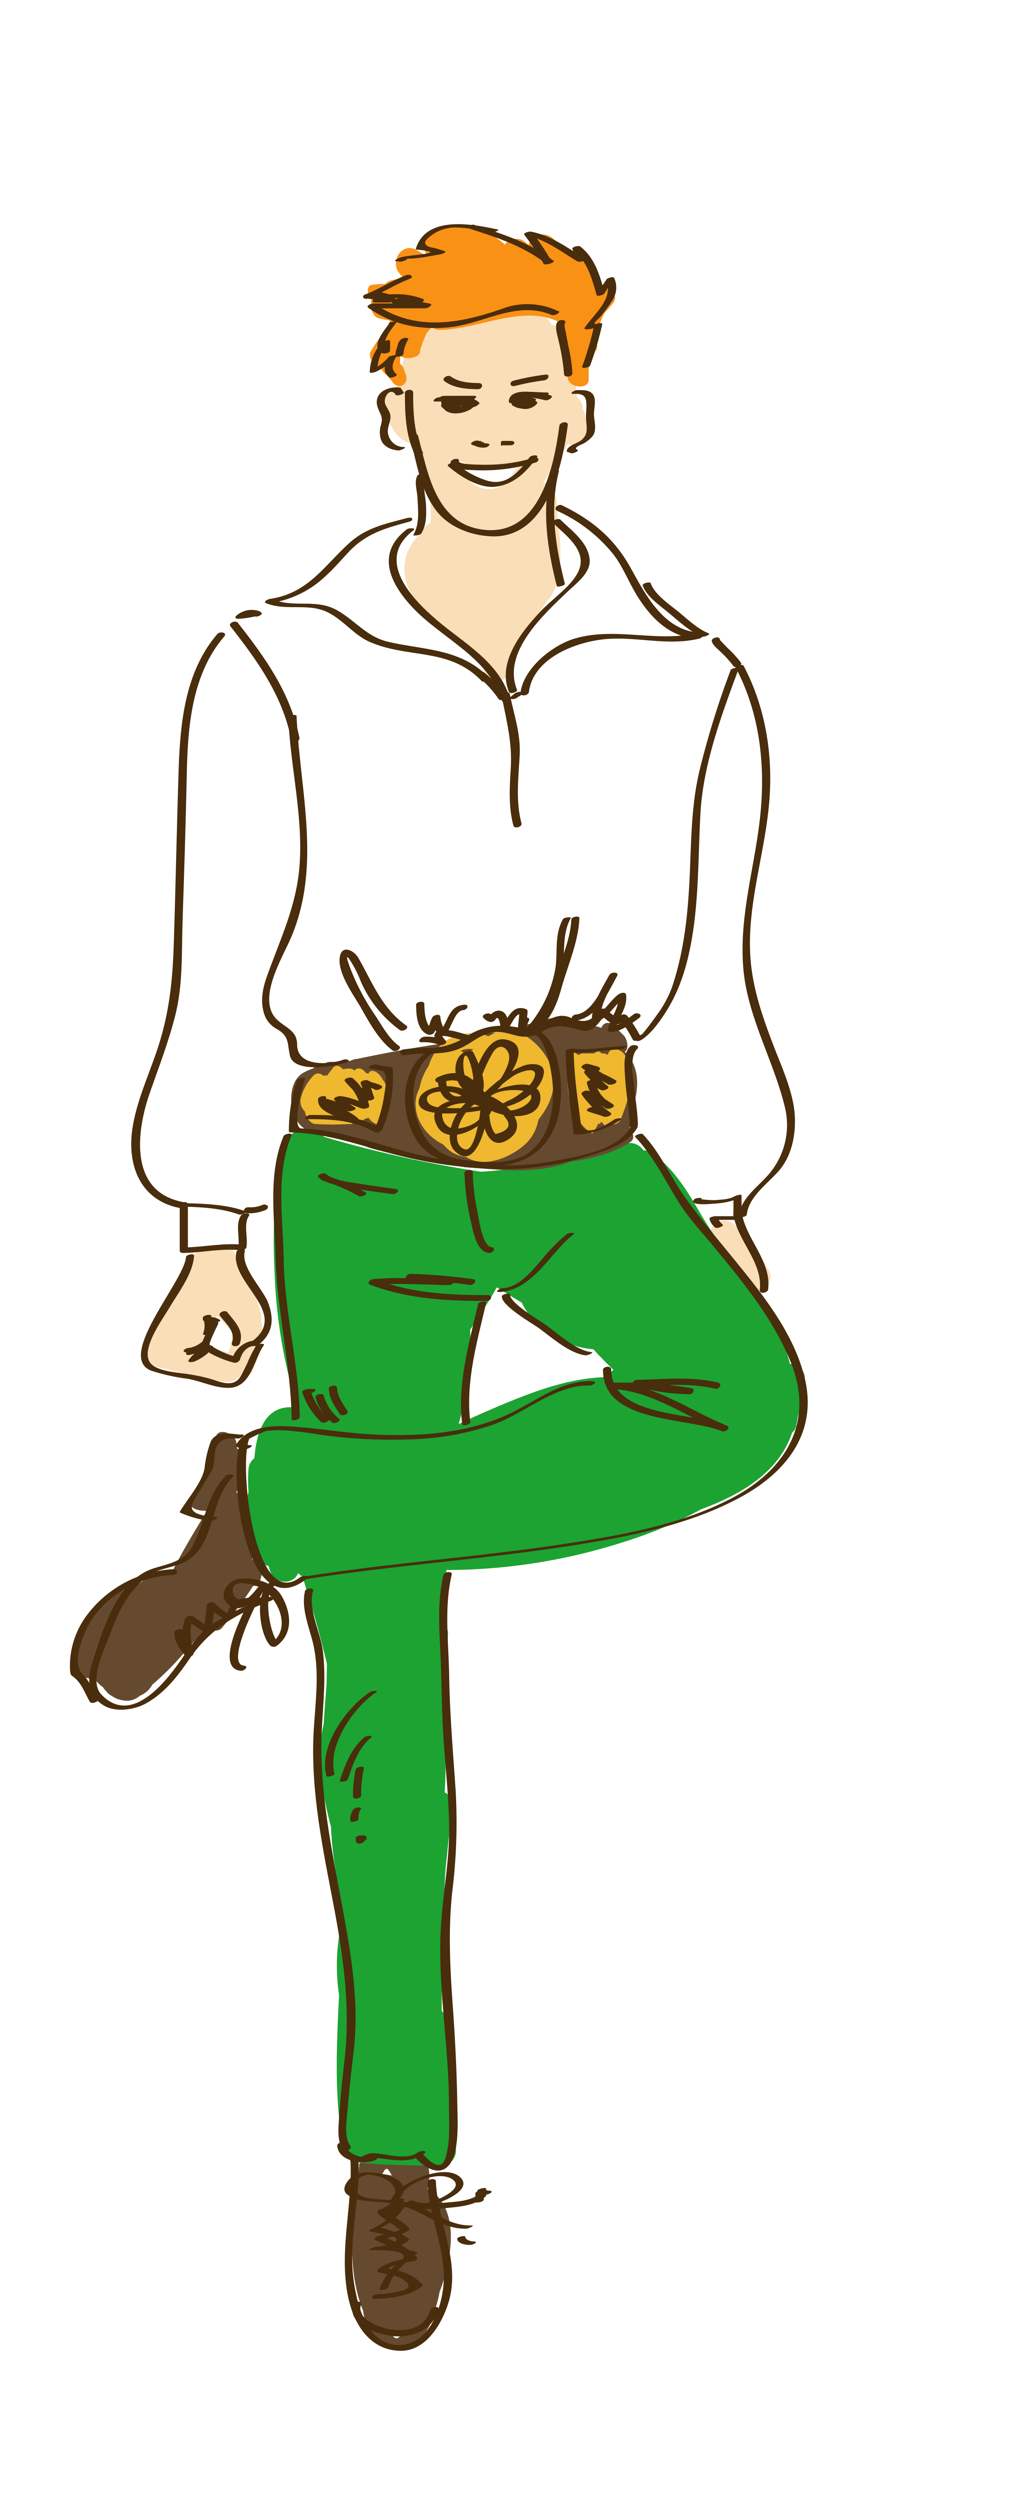 <svg id="layer1" xmlns="http://www.w3.org/2000/svg" viewBox="0 0 245.81 595.91"><defs><style>.cls-1{fill:#f9deb7;}.cls-2{fill:#664a2f;}.cls-3{fill:#1ca332;}.cls-4{fill:#f99115;}.cls-5{fill:#efb82e;}.cls-6{fill:#492d0c;}</style></defs><path class="cls-1" d="M62.17,313.41c-.81-5.07-4.12-9.84-6.13-14.48-.91-2.14-3.62-1.92-5.24-.69a3.46,3.46,0,0,0-1.45-.13h-.53a3.28,3.28,0,0,0-3,1.54c-3.55,7.42-8.3,14.12-11.39,21.75-.72,1.8.79,3.75,2.45,4.25,3.27,1,6.63,1.57,10,2.23a26.46,26.46,0,0,0,7.24,1.54,2.93,2.93,0,0,0,2.62-1.13,2.73,2.73,0,0,0,3.56-1.67A22.54,22.54,0,0,0,62.17,313.41Zm-12.35,7.92c-.46-.19-.91-.38-1.34-.59,1.19-2.31,2.21-4.7,3.3-7.06a19.23,19.23,0,0,1,2.44,2.62,3.3,3.3,0,0,0,1,.83l.14.27a13.38,13.38,0,0,1-.89,5C52.93,322,51.38,321.64,49.82,321.33Z"/><path class="cls-1" d="M183.16,302.6c-2.18-3.35-3.82-7.23-7.15-9.57-1.17-2.56-5.66-3-6.6.43a5,5,0,0,0,.29,3.48,2.71,2.71,0,0,0,.39.73l.25.33c.13.18.23.32.32.43a3.55,3.55,0,0,0,3.11,2.07c1.32,1.72,2.24,3.93,3.34,5.64C179.56,309.91,185.62,306.4,183.16,302.6Z"/><path class="cls-1" d="M140,102.85a3.19,3.19,0,0,0-.13-.74h0s0-.22,0-.23c-.13-.9-.28-1.9-.39-2.8a4,4,0,0,0-.52-1.56v-.08a3.55,3.55,0,0,0-1.31-2.67c-.1-1-.22-2-.39-3a2.86,2.86,0,0,0-1.26-2,32.61,32.61,0,0,0-1.89-10.11,3.84,3.84,0,0,0-2.64-2.33,10.27,10.27,0,0,0-3.35-3.59c-6.55-4.38-16.59,1.09-23.73,3.26a3.67,3.67,0,0,0-2-.91h-.53a3.66,3.66,0,0,0-3,2,93,93,0,0,0-4.33,14.24,3.77,3.77,0,0,0-2.85,4.39c.85,4.56,3.22,9.24,7.65,9a20.88,20.88,0,0,0,2.4,7.13,3.29,3.29,0,0,0,.28,1c.23.49.47,1,.71,1.45a3.81,3.81,0,0,0-.14,1c0,2.68.15,5.37.12,8.05a3.23,3.23,0,0,0-.27.44,3.5,3.5,0,0,0-1.47,1.3l-.81,1.3a2.88,2.88,0,0,0-.74.62c-5.54,6.46-2.74,14,3,18.58a9.31,9.31,0,0,0,4.52,3.74c2.48,3.27,7.29,5.48,8.41,9.45s6.54,2.88,6.87-.93c.45-5.15,3.73-9,6.56-13.05.48-.69.91-1.4,1.31-2.11a10.64,10.64,0,0,0,1.81-2.5c3.23-6.42,1-14.91.83-21.74a3.27,3.27,0,0,0-.64-1.88l0-.1a3,3,0,0,0-2.56-2.43c2.11-3,3.88-6.12,5.87-9.19C137.51,106.66,140.36,105.68,140,102.85Zm-17.19,9.36c-1.36,1.76-3.32,4.13-5.7,4.41a6.86,6.86,0,0,1-5-1.88,32.18,32.18,0,0,0-2.94-4.69,1.72,1.72,0,0,0,.07-.21l.08,0A25.19,25.19,0,0,0,123.74,111C123.45,111.4,123.16,111.81,122.85,112.21Z"/><path class="cls-2" d="M106.64,540.17c1.31-5.63,1.66-13.09-3-17.29a6.32,6.32,0,0,0-1.75-1.07,10.44,10.44,0,0,0-.54-7.58c-.43-1-2.91-.68-3.68-.52-1.31.25-2.62.45-3.93.65a7.56,7.56,0,0,0-1.79,0c-1.05,0-1.93-.22-2.7.78H88.12c-.63,0-2.42,0-2.48.91,0,.55-.08,1-.12,1.51a23.8,23.8,0,0,0-1.22,9.15c0,.61-.09,1.18-.13,1.72-.55,7.28-.4,15.51,2.39,22.39.8,5.7,4.06,10.75,11,8.24,3.42-1.24,5.29-4.62,6.18-8.61a24.4,24.4,0,0,0,1.07-4.14A37.12,37.12,0,0,0,106.64,540.17ZM91.88,517.11H92c.11,0,.21-.15.31-.15a4.9,4.9,0,0,1,1.08,1.67,9.84,9.84,0,0,0-2.26-.34c.18-.37.37-.61.58-1C91.76,517.19,91.82,517.11,91.88,517.11Zm1.79,39.74a6.56,6.56,0,0,0,1.83-.11,7.15,7.15,0,0,1-.57.53C94.52,557.58,94.09,557.34,93.67,556.85Z"/><path class="cls-2" d="M60.2,371.86c-.05-.13-.09-.25-.13-.38.63-4.63.4-9.54-1.94-13.43a2.24,2.24,0,0,0-.92-1.32c-.27-.34-.55-.67-.86-1a16.52,16.52,0,0,0,1.21-9,2.21,2.21,0,0,0-1-1.42c-.08-.59-.16-1.17-.28-1.75-.33-1.69-4-3.36-4.79-1.18a36,36,0,0,0-1.66,7.82,24.69,24.69,0,0,1-4.46,7c-1.43,1.57,1.54,3.07,3.25,2.89a4.14,4.14,0,0,0,.6.09.86.86,0,0,0,0,.16l0,0c-2.78,4.62-5.61,9.22-8,14h-.08a14.8,14.8,0,0,0-8.72,3.82,10.55,10.55,0,0,0-8.29,4.64,9.71,9.71,0,0,0-3.56,3.42c-2.74,2.87-4.17,6.86-2.28,10a17.11,17.11,0,0,0,.21,1.77c.27,1.52,1.93,2.17,3.34,2.08a3.26,3.26,0,0,0,1,.45,7.05,7.05,0,0,0,1.7,1.66,7.89,7.89,0,0,0,.85,1.06,3.55,3.55,0,0,0,1.22,1,6.47,6.47,0,0,0,3.53,1.17,4.57,4.57,0,0,0,3.18-1.17,5.92,5.92,0,0,0,3-2.66,68.63,68.63,0,0,0,8.07-8.19c.46-.48.9-1,1.34-1.5,1.19-1.3,2.41-2.57,3.69-3.76,1.1.66,2.7.84,3.42,0A100.57,100.57,0,0,0,60.39,378,1.33,1.33,0,0,0,62,377c.17-.86.45-1.67.63-2.54C62.82,373.32,61.5,372.2,60.2,371.86Z"/><path class="cls-3" d="M188.42,325.11h-.08c-1.92-8-7.52-15.59-12.14-22.2-3.26-4.66-6.66-9.23-9.51-14.16-3-5.13-6.39-10.65-11.41-13.95a3.21,3.21,0,0,0-1.88-.57,3.85,3.85,0,0,0-4-1.69c-11.41,2.86-23,6.13-34.73,6.77A284.69,284.69,0,0,1,77.23,271a3.55,3.55,0,0,0-3-1.91H72.27a3.65,3.65,0,0,0-3.37,2.63c-3.81,10-3.94,21.4-3.42,32a122.44,122.44,0,0,0,5.46,31.88c-7-1.16-9.72,4.53-10.29,12a3.65,3.65,0,0,0-1.4,2.55,35.82,35.82,0,0,0,0,5.46,20.76,20.76,0,0,0,2.35,16A3.45,3.45,0,0,0,64,373.26c.15.48.3.93.44,1.32,1.11,3.15,5.44,3.22,6.59.52l.19,0a7,7,0,0,0,1,.82c.85,3.42,2.07,6.86,2.94,10,1,3.55,1.92,7.09,2.78,10.65,0,1.59-.06,3.18-.07,4.76-.23,3.22-.51,6.43-.7,9.64-1.93,8.19-.33,16.5,1.76,24.62.23,6.26,1.42,12.48,2.48,18.67.14.93.3,1.85.45,2.78a3.24,3.24,0,0,0-.44,1.65c0,.32,0,.64,0,1a3.48,3.48,0,0,0-.49,1.27,47,47,0,0,0-.09,14.64c-.58,11.64-1.14,23.29.72,34.82a2.83,2.83,0,0,0,1.29,2,4,4,0,0,0,3.36,3.16c6.34.57,12.68.63,19,.63a3.53,3.53,0,0,0,3.5-3.5c-.08-9.32-1.19-18.6-1.27-27.92a3.23,3.23,0,0,0-1.26-2.64c0-.18,0-.36,0-.53a3.3,3.3,0,0,0-.86-2.28V459c1-.54.8-1.26.75-2.18a91.68,91.68,0,0,1,.18-11.49c.39-3.7.73-7.41,1.22-11.1.15-1,.32-2.09.47-3.13a3.68,3.68,0,0,0-1.92-3.86,128.49,128.49,0,0,0-.09-16.88c.19-6.94.46-13.88.88-20.81A3,3,0,0,0,105.7,387q.57-6.36.73-12.75a138.33,138.33,0,0,0,42.62-6.79,100.08,100.08,0,0,0,18.14-7.7c9.68-3.54,18.55-8.91,21.67-18.25a3,3,0,0,0,1-1.8c.14-.74.28-1.49.41-2.23a27.4,27.4,0,0,0,1.62-8.84A3.51,3.51,0,0,0,188.42,325.11Zm-44.22,3.17c-9.44.3-18.49,4-27.06,7.66-2.62,1.11-5.22,2.3-7.79,3.52A70.27,70.27,0,0,0,112.09,317c2.14-3.25,4.41-6.62,6.35-10.12,1.94,1.16,3.84,2.41,5.8,3.53l.15.09c2.84,6.08,10.13,10.59,17.1,11.14,1.51,1.69,3.11,3.31,4.75,4.88A12.72,12.72,0,0,1,144.2,328.28Z"/><path class="cls-4" d="M144.13,68.83a4.06,4.06,0,0,0-1.53.31c-.16-.91-.34-1.82-.52-2.73a2.58,2.58,0,0,0-1.15-1.57c-.23-.8-.45-1.59-.68-2.38-.38-1.3-2.12-1.86-3.4-1.58a3.33,3.33,0,0,0-1.92-1.36c-1-.94-2.08-1.86-3.17-2.74A3.57,3.57,0,0,0,126,58.43l-.52-.5a3.37,3.37,0,0,0-5.11.37,33.71,33.71,0,0,0-3.75-2.79c-4.45-2.76-9.37-2.39-13.77.15a3.52,3.52,0,0,0-1.26,4.79l.56.84-2.67-1.6c-3.62-2.18-6.63,2.56-4.24,5.49.31.38.63.73,1,1.1a20.93,20.93,0,0,0-2.85.53,3.27,3.27,0,0,0-1.59.9,21,21,0,0,0-2.93.16c-1.76.22-1.3,2.3-.29,3.6a1.49,1.49,0,0,0-.1.78v.57c0,1.15.51,2.66,1.74,3a19.44,19.44,0,0,0,2.71.55c0,.18,0,.36,0,.55-.24.55-.48,1.11-.66,1.67a23.74,23.74,0,0,0-3.56,4.67l-.07.07h0c-.09.15-.18.29-.26.44-.76,1.39.8,3.53,2.31,3.66a4,4,0,0,0,1.81,2.16,2.89,2.89,0,0,0,.75,1l.08.14c1.57,2.7,4.73.71,3.17-2,0-.17-.09-.34-.13-.52A2.37,2.37,0,0,0,95.68,87c0-.06-.16-.11-.17-.16s-.13-.19-.13-.29v-.58a2.15,2.15,0,0,0,0-.62,4.87,4.87,0,0,1,0-.54h0c1,1,4.55.63,4.74-.91,0-.27.11-.56.16-.84a34,34,0,0,1,1.33-3.42A6.63,6.63,0,0,1,103,78a3.11,3.11,0,0,0,1.34.63c9.06.15,19.74-6,28.44-2.11a4.21,4.21,0,0,1,1.15,2,3.79,3.79,0,0,0,.44,1,38.74,38.74,0,0,0,.45,8.7c0,.38.54.75.54,1.07v.66c0,2.39,5,3.18,5,.5V85.38s0,0,0,0c0-.4-.14-.8-.15-1.2,1.18.13,2.17-.34,2.17-1.66V80.72a14.1,14.1,0,0,1,1.87-6.27,19.58,19.58,0,0,0,2.12-2.5C147.32,70.5,145.62,68.83,144.13,68.83Z"/><path class="cls-2" d="M150.32,268c0-.78,0-1.55,0-2.32,2.12-5.49,2.54-11.25-1.39-15,1.14-.45.63-3-.22-3.86l-2.3-2.3c-1.08-1.08-2.59-.86-3,.48a29.22,29.22,0,0,0-7.2-1.19,1.45,1.45,0,0,0-1.23.4l-.7-.08a2.73,2.73,0,0,0-2.59-1.42,8.09,8.09,0,0,0-2.24.56l-4.66,1.17c-1.34.33-1.25,1.67-.64,2.79H123a2.55,2.55,0,0,0-1.77-1.11c-1.67,0-3.25,0-4.78.06a1.84,1.84,0,0,0-.4-.06,15.28,15.28,0,0,0-9.08,2.42c-3.34.46-6.67,1-10,1.58-4,.69-7.93,1.49-11.88,2.31l-.6.06a1.31,1.31,0,0,0-.52.23,8.87,8.87,0,0,1-1.73.41H78.72c-.87,0-1.3.34-1.45.9l-.82.16a1.33,1.33,0,0,0-1.54.25l-.22.24a12.55,12.55,0,0,0-2.53,1.14c-4.27,2.62-3.36,12.11,1.46,13.72,4,1.32,8.24,2,12.29,3.22l1.25.35a2,2,0,0,0,.76.45A59.25,59.25,0,0,0,100,275.88a81.75,81.75,0,0,0,9.83,1.95,2.11,2.11,0,0,0,1,.41c8.69.61,17.08,1.78,25.33-1.37,5-.69,9.81-1.86,14.12-4.64,1.19-.77.68-2.24-.25-3.24A2,2,0,0,0,150.32,268Zm-29.86-1a11.58,11.58,0,0,1,.51-3,21.15,21.15,0,0,0-.07,3.37c-.1.38-.22.75-.35,1.13A10.94,10.94,0,0,1,120.46,267Z"/><path class="cls-5" d="M92.13,259.58a3.62,3.62,0,0,0-.9-2.24c-.75-1.58-2.72-2.93-3.37-1.41l-.56-.11c-.74-1-1.86-1.62-2.79-.63a1.77,1.77,0,0,0-1.11-.46,5.21,5.21,0,0,0-1.6.18c-.75-.84-1.73-1.29-2.47-.28-.5.67-1,1.25-1.36,1.82a1.12,1.12,0,0,0-.93,0,1.53,1.53,0,0,0-2.31-.06,12.13,12.13,0,0,0-3.07,5.6,3.38,3.38,0,0,0,1.06,3c.17,1.3,1.34,2.93,2.42,2.94a62.11,62.11,0,0,0,8.07,0,1,1,0,0,0,.82-.12,9.06,9.06,0,0,0,3.1-1.12l.71-.25c1,1.34,2.75,2.41,3.07.57a17.57,17.57,0,0,0,.23-3.22A8,8,0,0,0,92.13,259.58Z"/><path class="cls-5" d="M128.74,266.39c3-3.79,4.37-8.69,2.28-13.1-2-4.1-6.92-8.78-11.81-7.49a9.21,9.21,0,0,0-2.69,1.21,13.32,13.32,0,0,0-3.39-.68c-6-.29-9.46,3.15-10.95,7.8a13.92,13.92,0,0,0-2.16,5.25,8.64,8.64,0,0,0-.92,3c-.4,4.47,2.62,8.53,6.55,10.42.22.25.45.5.69.73a7.77,7.77,0,0,0,4.73,2.25c4.42,2.85,10.86.07,14.3-3.16a10.38,10.38,0,0,0,3-5.75C128.53,266.74,128.64,266.56,128.74,266.39Zm-15.85-16.22a14.93,14.93,0,0,0-1.81,1.25,5.72,5.72,0,0,0-1.23-.94A4.53,4.53,0,0,1,112.89,250.17Zm-4.42-.7c-.35.25-.69.51-1,.79a6.84,6.84,0,0,0-.72.25A3,3,0,0,1,108.47,249.47Z"/><path class="cls-5" d="M149.08,251.69c-.77-1.55-3.45-2.54-4.14-.35a.69.69,0,0,1-.05.13,2.46,2.46,0,0,0-1.17-.36h-.21c-.24,0-.49-.48-.74-.48-.59,0-1,.48-1.21.48h-2.44a1.75,1.75,0,0,0-1.14.4,8,8,0,0,0-1.54-.81.25.25,0,0,0-.34.18c-1.07,4.49-1.26,10,.74,14.29a3,3,0,0,0,.69,1.29,11.68,11.68,0,0,0,3.29,3.55c.24.17.44.26.61,0a19,19,0,0,0,1.22-2.21h0c.2.15.38.16.48-.08l0-.09.38-.16c.47.74,1,1.29,1.31.82.13-.17.23-.36.35-.54a2.66,2.66,0,0,0,.66.18,1.88,1.88,0,0,0,2.22-1.24C150,261.74,151.59,256.68,149.08,251.69Z"/><path class="cls-6" d="M133,74.14a16.9,16.9,0,0,0-13.32-.52c-10.3,3.61-20.85,5.44-30.36-1.19L88.22,73.5h13.22c.49,0,2.09-.9,1-1.14-2.48-.51-5-.72-7.48-1.15l-1,1.14h5.75c.52,0,2.06-.75,1-1.14a17.62,17.62,0,0,0-11.07-.37c-.6.18-1.32,1.27-.23,1.27h3.45c.36,0,2-.75,1.13-1.24a7.11,7.11,0,0,0-6.65-.69c.18.32.36.6.53.92,3.38-1.3,6.4-3.32,9.77-4.62,1.26-.49.12-1.24-.78-.89-3.38,1.3-6.4,3.3-9.77,4.6-1.06.41-.36,1.27.53,1,1.62.18,3.23.11,4.85.29.37-.36.75-.33,1.13-1.33H90.1a5.37,5.37,0,0,1-.23,1.36c3.24-1,6.49-.37,9.62.73.32-.38.64-.7,1-1.08l-5.74,0c-.51,0-2.09,1-1,1.16,2.48.42,5,.64,7.47,1.15l1-1.13H89c-.41,0-1.93.52-1.13,1.08,5.61,3.91,11.68,5.16,18.44,4.67,8.78-.63,16.58-6.64,25.25-3,.61.27,2.37-.61,1.52-1Z"/><path class="cls-6" d="M96.68,61.61c2.34.22,5.79-.57,8.38-1,.16,0,1.61-.51,1-.71a19.72,19.72,0,0,0-3.61-1c-1.19-.46-1.4-1.1-.63-1.91a9.69,9.69,0,0,1,7.45-2.74,40.18,40.18,0,0,1,7.85,1.21l1.42-.76a20.8,20.8,0,0,1-5.58-1.13c-.43-.14-2.15.56-1.59.74,6.75,2.2,13.16,4.16,18.85,8.57.42.32,2.09-.44,1.82-.65-5.79-4.49-12.22-6.42-19.08-8.66l-1.59.74a22.6,22.6,0,0,0,5.91,1.16c.31,0,2-.62,1.43-.75-6.13-1.34-17.09-3.43-19.57,4.57-.06.2.19.2.32.22,7.87.77-1.28,1.26-3,1.65a4.53,4.53,0,0,0-2.16.83c-.26.21.06.29.24.3l1,.09c.4,0,2.22-.68,1.26-.77Z"/><path class="cls-6" d="M131.5,62.3a58.17,58.17,0,0,0-4.66-7l-1.51.8c4.67.91,8.36,3.83,12.35,6.22.33.19,2.11,0,1.87-.61-.38-1-.76-1.92-1.15-2.88l-1.87.61c3.45,2.74,4.54,6.77,5.69,10.83.16.55,1.65,0,1.85-.29.74-1.17,1.56-2.27,2.3-3.45l-1.85.29c1.82,4.46-2.84,7.93-5.09,11.27-.31.47.47.43.73.41a9.73,9.73,0,0,0,2.56-.63l-1.06-.24a76,76,0,0,1-2.87,9.78c-.18.51,1.73.26,1.92-.3a77,77,0,0,0,2.87-9.77c.09-.47-.85-.3-1.06-.24-1.91.61.2-1.1.54-1.51a37.48,37.48,0,0,0,2.87-3.89,5.51,5.51,0,0,0,.52-5.4c-.22-.52-1.63,0-1.85.29-.74,1.18-1.56,2.28-2.3,3.45l1.85-.29c-1.18-4.17-2.29-8.22-5.81-11-.33-.26-2.09.07-1.87.61l1.15,2.88,1.87-.61c-4.22-2.53-8-5.47-12.94-6.42-.31-.06-1.91.27-1.52.8a59.15,59.15,0,0,1,4.54,6.8c.31.57,2.16-.11,1.93-.51Z"/><path class="cls-6" d="M92.8,77.1c-1.17,1.71-4.62,5.52-1.67,7.08.4.21,1.87,0,1.87-.6v-2.3c0-.51-1.67.12-1.85.31a10.59,10.59,0,0,0-3,7.11c0,.38,1.19,0,1.31,0a16,16,0,0,0,5.13-3.76l-1.83.21c-1.07,1.71-1.67,3.33,0,4.78.42.36,2.16-.38,1.81-.68-1.62-1.36-.9-2.89,0-4.42.24-.4-1.58,0-1.84.21a13.08,13.08,0,0,1-4.06,3.14h1.31a9.82,9.82,0,0,1,2.79-6.69l-1.85.31v2.3l1.87-.6c-2.7-1.44.71-5.18,1.77-6.72.19-.26-1.57-.17-1.91.32Z"/><path class="cls-6" d="M96.25,93.53c-.17-.27-.62-.86-.69-1s-.23-.14-.34-.15c-3.16-.28-6.56,1.5-5,5.2.68,1.61,1.12,2,.56,3.89a5.69,5.69,0,0,0-.08,2.84c.42,2.08,2.44,2.93,4.33,3.07.43,0,2.22-.74,1.24-.82a3.77,3.77,0,0,1-3.64-2.77c-.51-1.41.29-2.69.45-4.06s-.73-2.21-1.2-3.33c-.68-1.62,1.18-4.23,2.45-2.32.33.5,2.11-.25,1.93-.51Z"/><path class="cls-6" d="M136.75,93.87c1.55,0,2.79.08,3,1.8.2,1.53-.16,3.11,0,4.66.15,1.94.49,3.27-1.22,4.65-.89.72-3.23,1.21-3.4,2.5a.22.22,0,0,0,.18.26,2.89,2.89,0,0,1,.74.28c.47.21,2.25-.53,1.57-.82-1.08-.48,1-1.21,1.52-1.48a8.15,8.15,0,0,0,2-1.59c1.23-1.29.6-3.47.48-5s.7-3.84-.26-5.13c-.84-1.13-2.54-1-3.79-1-.6,0-2.1.88-.81.9Z"/><path class="cls-6" d="M97.79,104.42c1.6,6.06,2.39,12.43,6.38,17.5,3.07,3.9,8.49,5.85,13.3,5.94,12.92.24,16.64-16.82,17.9-26.55.13-1-1.84-.74-2,.14-1.29,9.92-4.73,26.22-17.85,24.85-11.62-1.22-13.46-13.37-15.84-22.4-.24-.9-2.17-.38-1.93.52Z"/><path class="cls-6" d="M107.47,110.14c-.39,1.86,4,1.85,5.06,1.91a43.16,43.16,0,0,0,15.1-1.78c1.17-.33.86-1.5-.31-1.17a38.21,38.21,0,0,1-10.9,1.68c-.32,0-7.2.11-7-.83s-1.79-.59-2,.19Z"/><path class="cls-6" d="M106.85,111.11c2.72,2.41,7.41,5.36,11.24,4.91,4.44-.51,7.42-3.52,9.94-7,.51-.71-1.44-.54-1.8,0-2.36,3.26-5.4,7.07-10.27,5.5a21.08,21.08,0,0,1-7.31-4.12c-.51-.45-2.32.29-1.8.75Z"/><path class="cls-6" d="M112.38,105.91a2.21,2.21,0,0,0,1.56.35c.25-.34.51-.15.77-1.15h-.34a2.08,2.08,0,0,0-1.16.52c-.21.17-.3.49,0,.63a4.7,4.7,0,0,0,2.12.44,1.67,1.67,0,0,0,1.28-.49c.28-.36-.24-.49-.5-.49a3,3,0,0,1-1.35-.42c-.38.32-.77.81-1.16.81h.35c.42,0,1,0,1.28-.37s-.24-.43-.51-.43a.63.63,0,0,1-.52-.17c-.48-.42-2.28.36-1.81.77Z"/><path class="cls-6" d="M120.46,106.11h1c.06,0,.12-1,.18-1H120c-.37,0-.57,0-.57.51V106c0,.51,0,.15.39.15h1.73c.42,0,1-.08,1.07-.54s-.52-.5-.89-.5c-.58,0-1.38.06-2,.06.3.21.66.47.66.68v-.35a.68.68,0,0,1-.61.65h1.73c.42,0,1-.12,1.07-.57s-.52-.43-.89-.43h-1c-.42,0-1,.12-1.07.58s.52.42.89.42Z"/><path class="cls-6" d="M123.25,95.41c.14-1.55,5.7-.26,6.76,0,.74.18,2.29-.92,1.14-1.2-2-.5-9.54-2.21-9.84,1.39-.08.92,1.88.59,1.94-.19Z"/><path class="cls-6" d="M122.7,95.07c.71,1.51,2.4,1.66,3.87,1.28.23,0,1.18-.51.76-.89-1.73-1.51-3.87-.95-5.26.7a.33.33,0,0,0,.14.51c1.6,1,3.49,1,4.78-.44a.34.34,0,0,0-.14-.52,3.55,3.55,0,0,0-3.79.18c-.17.12-.57.45-.29.69a3.74,3.74,0,0,0,5.13-.21c.21-.18.29-.52,0-.66a8.15,8.15,0,0,0-2.82-.76c-.25.38-.49,1.16-.74,1.16h2.08c.49,0,2.08-.82,1-1.13A12,12,0,0,0,124,94.6c-.16.37-.33.74-.49,1.12.81-.06,1.6-.29,2.42-.35.49,0,1.71-.82.71-1.1A13.35,13.35,0,0,0,123,93.9c-.07.36-.15.71-.23,1.07,2.26-.78,4.43-.32,6.76-.29.75,0,2-1.12.74-1.13-2.69,0-5.16-.5-7.77.41-.56.19-1.35,1.07-.24,1.07a12.25,12.25,0,0,1,3.25.32l.71-1.1c-.82.06-1.61.29-2.42.35s-1.7,1.12-.5,1.13a10.57,10.57,0,0,1,2.9.4c.32-.37.64-1,1-1h-2.08c-.72,0-2.08,1-.74,1a5.74,5.74,0,0,1,2,.56c0-.22,0-.46,0-.68a1.23,1.23,0,0,1-1.78-.22c-.1.23-.2.46-.29.69a1.37,1.37,0,0,1,1,.17c0-.18-.09-.35-.14-.52-.28.33-1.2-.3-1.44-.44,0,.17.09.34.13.51.66-.56,1.22-.56,1.67,0l.76-.89a1.39,1.39,0,0,1-1.67-.79c-.33-.69-2.22-.09-1.93.52Z"/><path class="cls-6" d="M122.79,92a55.4,55.4,0,0,1,7-1.34c1-.15,1.51-1.54.19-1.35a60.21,60.21,0,0,0-7.53,1.43c-1.18.33-.85,1.59.34,1.26Z"/><path class="cls-6" d="M106,90.89c2.22,1.63,5.27,1.87,7.93,1.89,1.13,0,1.47-1.46.16-1.47-2.2,0-4.78-.22-6.61-1.56-.72-.53-2.39.47-1.48,1.14Z"/><path class="cls-6" d="M104.94,95.35c2.24,0,5.63-.33,7.44,1.22l1.28-.9a12.6,12.6,0,0,1-3.24-.32c-.42-.12-2.18.51-1.37,1a6.76,6.76,0,0,0,3.51.76c.22,0,1.82-.43,1.27-.9-1.27-1.09-3.61-1.74-5.15-.84-1.33.79-1,2.72.62,2.66a4,4,0,0,0,3.28-2.26c.79-1.78-2.57-1.19-3.23-1-.22,0-1,.36-.84.72.77,1.82,2.56,1.3,3.81.23.2-.17.31-.47,0-.6-2.46-1-5.08-.47-7.65-.41-.69,0-2.08,1.06-.77,1h7.27c.45,0,2.07-.74,1-1a12.46,12.46,0,0,0-3.33-.36c-.26.35-.51.7-.76,1.06h4.15c.7,0,2.06-1.06.76-1.06h-4.15c-.7,0-2.07,1-.76,1.06a10.94,10.94,0,0,1,2.9.32l1-1h-7.26c-.26.35-.71.7-1,1,2.28,0,4.68-.65,6.68.27v-.6c0,.35.05.2-.14-.46-.28.24-.46.48-.74.72,1.62-.39,1.17.71.24,1.31.36-.23-.54-1.05.41-.88a4.18,4.18,0,0,1,1.87.87l1.29-.9a5.24,5.24,0,0,1-2.72-.62l-1.37,1a14.25,14.25,0,0,0,3.68.37c.23,0,1.83-.43,1.28-.9-2.12-1.82-5.87-1.54-8.48-1.54-.69,0-2.06,1.06-.76,1.06Z"/><path class="cls-6" d="M99.53,113.33c-.84,1.46-.08,3.69,0,5.28.13,3,.59,6.24-1,8.91-.15.25,1.62.14,1.91-.34,1.28-2.12,1.23-4.46,1.13-6.86-.09-1.9-1.06-5.67-.1-7.33.15-.26-1.63-.15-1.91.34Z"/><path class="cls-6" d="M131.37,112.63c-2.31,9-.85,18.26,1.38,27.07.1.38,2-.13,1.93-.52-2.21-8.74-3.7-18-1.41-26.91.09-.34-1.78-.09-1.9.36Z"/><path class="cls-6" d="M132.81,121.76a36.38,36.38,0,0,1,13.51,10.49c2.18,2.85,3.59,6.52,5.47,9.59,3.32,5.39,7.83,10.08,14.47,10.41l.15-1.39c-9.7,2.37-19.51-1.47-29.26,1.32-5.43,1.56-12.31,7.11-13.05,12.94-.13,1,1.84.75,2-.14,1.07-8.44,12-12.28,19.1-12.69,7.37-.43,14.28,1.71,21.61-.08.74-.18,1.21-1.33.15-1.39-8.54-.42-12.86-8.67-16.53-15.32-3.9-7.09-9.19-11.53-16.47-15.06-.82-.39-2.23.79-1.11,1.32Z"/><path class="cls-6" d="M131.77,124.58c3.45,3.37,8.89,7.07,5.73,12.4-1.9,3.2-6.06,6-8.64,8.78-4.59,4.88-10.37,12.12-7.52,19.2.24.6,2.14,0,1.93-.51-3.63-9,6.39-18,12.24-23.6,2-1.86,5.3-4.32,5.08-7.39-.3-4.16-4.26-6.9-7-9.6-.43-.43-2.24.29-1.8.72Z"/><path class="cls-6" d="M97.26,123.43c-5.07,1.37-9.8,2.27-13.8,5.86-6.27,5.63-10,12.19-19.15,13.48-.24,0-1.69.64-.91,1,4.67,1.91,9.74,0,14.32,2,4,1.78,6.55,5.6,10.59,7.32,9.23,3.94,18.91,1.25,26.52,9.25.45.47,2.28-.24,1.8-.74-6.67-7-15.23-6.59-24-8.59-5.21-1.19-7.81-5-12.17-7.48-5.1-2.94-10.16-.51-15.47-2.67l-.91.95a24.13,24.13,0,0,0,13.09-6.07c2.12-1.86,4-4.05,5.91-6.1,4.17-4.47,8.81-5.74,14.47-7.27,1.15-.31.91-1.22-.24-.91Z"/><path class="cls-6" d="M97,126.17c-7.41,5.66-4.12,12.78,1.32,18.6,7,7.46,18.22,11.89,21.34,22.27.2.65,2.12.11,1.94-.52-2.66-8.82-10.91-13.1-17.5-18.74-6.26-5.35-14.62-14.42-5.56-21.33.87-.66-1.07-.63-1.54-.28Z"/><path class="cls-6" d="M113.44,160.89a24.6,24.6,0,0,1,5.48,5.81c.36.49,2.11-.27,1.93-.52a25.34,25.34,0,0,0-5.59-6c-.46-.33-2.14.44-1.82.67Z"/><path class="cls-6" d="M123.84,164.93c-.41,0-1.45.35-1.51.91a.23.23,0,0,0,.06.22c.67.41,1.57-.07,2.06-.55s-.17-.63-.61-.58a4.4,4.4,0,0,0-2,1.12l1.66.1a.23.23,0,0,1,.07-.07c.33-.34-.29-.48-.5-.48a1.91,1.91,0,0,0-1.29.5l-.06.07c-.23.25,0,.44.28.47a2,2,0,0,0,1.37-.37,2.35,2.35,0,0,0,.29-.26l.29-.22c.2-.15.16,0-.39.08l-.61-.58c-.29.27-.42.21.27,0l1,.06h0l.06.22c0,.09-.85.33-.72.31.35,0,1-.22,1.11-.61s-.62-.36-.81-.33Z"/><path class="cls-6" d="M119.61,166c1.21,6,2.55,11.09,2.16,17.25-.29,4.55-.55,9.1.63,13.55.22.85,2.15.34,1.93-.52-1.39-5.29-.74-10.76-.43-16.14.3-5.18-1.34-9.65-2.35-14.65-.18-.86-2.11-.36-1.94.51Z"/><path class="cls-6" d="M68.75,171.22c.51,11.68,3.53,23.34,2.67,35.06-.72,9.79-4.71,17.76-7.89,26.78-1.08,3.07-1.54,6.31-.27,9.37a6.4,6.4,0,0,0,2.64,2.81c3.13,1.73,2.57,3.46,3.22,6.39.95,4.28,10.83,2.58,13.46,1.67,1.28-.44.09-1-.74-.68-3.61,1.25-11,1.67-11-3.62,0-3.52-3-4-5.09-6.25-4.37-4.85,1.56-14.4,3.58-19.11,7.43-17.31,2.16-35,1.38-52.94,0-.54-2-.17-1.93.52Z"/><path class="cls-6" d="M96.57,251.55c4.53-.88,8.92.28,13.26-1.71,3-1.38,4.5-3.27,8-3.79,2.85-.42,5.54,1.47,8.22,1a6.15,6.15,0,0,0,2.87-.92c3.33-2.31,6.26-1.49,9.79-.48,2.71.77,4.58-2.57,5.88-4.22l-1.56.27c2.29,2.09,3.92,3.79,6.4,1.11l-1.69.14a30.67,30.67,0,0,1,3.11,4.84c.44.77,2.28,0,1.77-.86a30,30,0,0,0-3.12-4.84,1.19,1.19,0,0,0-1.69.14c-.78.84-2.67-1.09-3.29-1.66a1.25,1.25,0,0,0-1.55.27c-2,2.55-3.37,3.17-6.69,1.87a5,5,0,0,0-3-.52,10.26,10.26,0,0,0-3.85,1.69c-2.67,1.87-5.32,1.07-8.19.71a15.23,15.23,0,0,0-9.89,2.4,16.76,16.76,0,0,1-8.65,2.84,37.59,37.59,0,0,0-6.54.34c-1.22.24-.83,1.58.36,1.35Z"/><path class="cls-6" d="M95.06,249.28c-2.35-1.7-4-4.82-5.58-7.2a54,54,0,0,1-6.09-11.6c-.2-.59-1.22-3.29-.17-1.93A25.4,25.4,0,0,1,86,233.92a28.48,28.48,0,0,0,9.34,11.63c.7.5,2.39-.47,1.49-1.11-5.82-4.16-8-10.15-11.37-16.07-1.07-1.86-4-3.29-4.45-.2-.57,3.58,3,8.63,4.73,11.51,2,3.52,4.49,8.26,7.87,10.72.69.5,2.39-.47,1.49-1.12Z"/><path class="cls-6" d="M99.22,239.55c0,2.31.2,5.9,2.65,7a1.36,1.36,0,0,0,1.67-.45c.59-1.11.78-2.35,1.38-3.46l-1.88.19a8.5,8.5,0,0,0,1.46,3.95c.41.49,1.31.18,1.69-.17,1.44-1.37,2.15-5.67,4.28-5.83,1-.08,1.54-1.37.21-1.27-4,.29-3.73,4.41-6.08,6.63l1.68-.17a7.92,7.92,0,0,1-1.31-3.66c-.17-.78-1.63-.28-1.88.19-.6,1.1-.78,2.35-1.38,3.46l1.67-.45c-2-.92-2.19-4.21-2.21-6.15,0-.93-2-.58-2,.19Z"/><path class="cls-6" d="M129,244.77c2.79-2.67,4-6.07,5-9.72,1.53-5.31,3.89-10.6,4.15-16.15,0-.76-1.9-.35-1.93.25-.21,4.41-1.9,8.08-3.11,12.25-1.33,4.59-2.06,9.64-5.68,13.1-.81.76,1.1.69,1.54.27Z"/><path class="cls-6" d="M134.18,219.18c-2,3.7-1.2,7.39-1.73,11.42A28.83,28.83,0,0,1,125.62,245c-.44.51,1.44.28,1.76-.1a32.27,32.27,0,0,0,6.2-11.37c1.56-4.83,0-10.22,2.51-14.69.19-.34-1.63-.2-1.91.31Z"/><path class="cls-6" d="M124.19,243.14a7,7,0,0,0-.75,2.26l2-.14c0-1.4.29-2.77.34-4.16a.56.56,0,0,0-.42-.58c-3.32-1.13-4.12,2.25-5.86,4.18l1.79.21c0-1.2-.32-3.38-1.7-3.87s-2.57.56-3.32,1.76l1.48-.54-.71-.47c-.63-.61-2.46.19-1.77.85a3.11,3.11,0,0,0,1.37.92,1.3,1.3,0,0,0,1.48-.54c.84-1.34,1.19,1.51,1.21,2,0,.92,1.35.7,1.79.21.74-.82,1.84-3.88,3.13-3.44l-.42-.58c-.05,1.39-.3,2.76-.35,4.15,0,1,1.86.72,2-.14a6.08,6.08,0,0,1,.63-1.9c.49-1-1.47-1-1.84-.22Z"/><path class="cls-6" d="M111.84,246.79c-2-.52-4.12-1.36-6.22-1.26-2.44.11-2.52,1.74-1.12,3.33l1.46-1a11.49,11.49,0,0,0-4.72-.73c-.87,0-2,1.32-.69,1.32a10.51,10.51,0,0,1,4.27.65c.48.2,2-.36,1.46-1a10.9,10.9,0,0,1-.74-.94c-.25-.38-.48-.25-.1-.24a10.16,10.16,0,0,1,2,.31c1.09.24,2.14.58,3.22.86.77.2,2.29-.93,1.13-1.24Z"/><path class="cls-6" d="M137.14,243.27c5.12-.44,7.85-6.73,10-10.64.53-1-1.43-1-1.85-.23-1.86,3.33-4,6.67-4.2,10.57,0,.75.95.68,1.41.5,2.78-1.11,4-4.05,6.44-5.67l-1.61-.18c.4,2.78-1.9,5.12-2.43,7.77-.1.48.54.68.89.64,2.53-.3,4.62-1.9,6.61-3.38,1-.79-.52-1.47-1.29-.89-1.51,1.13-3.21,2.62-5.15,2.85.3.21.6.42.89.64.58-2.9,2.86-5.06,2.41-8.15-.1-.71-1.25-.42-1.61-.19-2.24,1.5-3.49,4.41-6,5.41l1.41.51c.2-3.77,2.29-7,4.09-10.2l-1.85-.23c-1.62,2.95-4.11,9.11-8,9.44-1.09.1-1.49,1.54-.17,1.43Z"/><path class="cls-6" d="M71.39,175.9c-2.1-10.66-8.1-19.06-14.69-27.45-.53-.69-2.37.07-1.77.84,6.5,8.28,12.46,16.6,14.53,27.12.18.89,2.11.39,1.93-.51Z"/><path class="cls-6" d="M62.12,145.81a5.49,5.49,0,0,0-5.81,1c-.39.38-.07.71.4.7a18.41,18.41,0,0,0,3.22-.4c.56-.1,2-.24,2-1,0-.16-.26-.24-.37-.27s-.2,0-.3,0a1.55,1.55,0,0,0-1.27.53c-.27.38.22.55.52.57-.05,0,.09,0,0,0s-.19-.17-.19-.26h0a1,1,0,0,1,.18-.55c.56-.34.07-.09-.22,0s-.58.11-.84.15a13.77,13.77,0,0,1-2,.24l.38.7c1-.92,1.88-.65,3.08-.27.6.2,2.26-.7,1.17-1Z"/><path class="cls-6" d="M51.83,151.11c-7.66,8.92-8.86,21-9.24,32.3-.46,14-.71,27.93-1.17,41.9-.28,8.66-1.11,16.4-3.86,24.68-2.09,6.32-5,12.43-6,19.07-1.29,8.84,1.92,17.06,11.27,18.9,1,.19,1.94-1.19.65-1.45-12.76-2.52-11-16.82-7.71-26.15,2.17-6.21,4.55-12.32,6.12-18.73,1.73-7.1,1.41-14.72,1.64-22,.38-11.66.75-23.27,1-34.92.21-11.42,1.19-24,8.94-33,.8-.93-1-1.29-1.63-.6Z"/><path class="cls-6" d="M43.2,287.64c4.47.06,9.58.34,13.79,1.87.44.16,2.18-.54,1.59-.76-4.3-1.56-9.59-1.85-14.13-1.92-.42,0-2.21.79-1.25.81Z"/><path class="cls-6" d="M42.85,287.32v10.79c0,.49.48.58.88.57,4.58-.09,9.12-1.16,13.71-.64.47,0,1.23-.21,1.32-.74.4-2.22-.74-5.59.58-7.45.57-.82-1.4-.79-1.84-.16-1.47,2.09-.26,5.4-.69,7.78.45-.24.89-.49,1.33-.74-4.76-.53-9.46.55-14.21.64l.87.57V287.15c0-1-1.95-.62-1.95.17Z"/><path class="cls-6" d="M59,289.21a9.82,9.82,0,0,0,4.32-.78c.35-.16.75-.61.46-1a1.1,1.1,0,0,0-1.31-.15,7.55,7.55,0,0,1-3.3.5c-1.1,0-1.48,1.42-.17,1.42Z"/><path class="cls-6" d="M70.77,257.53a39,39,0,0,0-1.9,12.18c0,.22.46.22.57.23,9.54.21,18.09,3.79,27.24,5.88a105.25,105.25,0,0,0,25,2.86,70.82,70.82,0,0,0,19.26-3.33c4-1.2,9-2.84,11.1-6.71.24-.43-1.62-.26-1.92.28-3,5.54-13.32,6.93-19,8-8.67,1.59-17.68.82-26.3-.61C97.17,275,90,272.37,82.5,270.56A50.89,50.89,0,0,0,71.88,269c-2.51-.06.4-10.58.81-11.76.2-.54-1.71-.29-1.92.28Z"/><path class="cls-6" d="M150.25,249.43c-1.82,1.77-1.33,5.33-1.21,7.58.21,3.74,1,7.46,1.05,11.2,0,1.06,2,.79,2-.13-.06-2.65-.49-5.3-.77-7.94-.26-2.4-1.44-8.1.59-10.09.88-.85-1-1.25-1.63-.62Z"/><path class="cls-6" d="M153.23,139.56c.89,2.67,4.28,4.92,6.32,6.63,2.31,1.93,5,4.44,7.82,5.57.46.18,2.22-.55,1.57-.8-2.58-1-5-3.33-7.09-5.05s-5.78-4.15-6.69-6.86c-.18-.51-2.09,0-1.93.51Z"/><path class="cls-6" d="M174.19,159.76a205.49,205.49,0,0,0-7.43,24c-1.92,8.1-1.94,16.24-2.3,24.52-.4,9.17-1.28,18.28-4.23,27a25.75,25.75,0,0,1-3.7,6.77c-.75,1.06-1.53,2.11-2.32,3.14-.34.43-.7.86-1.07,1.28-.68.5-.63.65.16.45-.09-.49-2,0-1.93.52.44,2.46,4.38-2.06,4.6-2.33,4.92-6.09,7.26-12.27,8.74-20,1.95-10.25,1.72-20.86,2.29-31.24.65-11.69,5.06-23.53,9.1-34.42.17-.46-1.71-.23-1.91.31Z"/><path class="cls-6" d="M169.73,152.89c.15.9,1.45,1.83,2,2.43a26,26,0,0,1,3.12,3.43c.46.67,2.32-.05,1.78-.82a24.2,24.2,0,0,0-2.92-3.23c-.49-.49-1-1-1.44-1.48-.21-.22-.6-.54-.65-.85-.13-.83-2.07-.35-1.93.52Z"/><path class="cls-6" d="M175.45,159.23c5.69,10.83,7.05,23,5.82,35.07s-5,23.59-4.09,36c.82,11.83,7.29,22.42,10,33.82A18,18,0,0,1,183,280.24c-2.55,2.88-6.39,5.53-6.87,9.63-.07.58,1.85.2,1.91-.31.5-4.29,4.87-7.31,7.56-10.36,3-3.38,4-8,3.93-12.35-.07-5.87-3-12.12-5.08-17.52-2.2-5.77-4.26-11.5-5.16-17.63-2-13.36,2.7-26.22,4-39.34,1.18-11.49-.57-23.39-6-33.65-.28-.53-2.13.14-1.93.52Z"/><path class="cls-6" d="M165.43,286c-1.07,1.31,3.21,1.07,3.67,1,2.45-.11,5.34-.38,7.48-1.66l-1.71.19v5.08c.46-.23.92-.46,1.37-.7h-5.71c-.27,0-1.48.23-1.37.69a4,4,0,0,0,1.33,2c.38.39,2.18-.31,1.81-.69a3.86,3.86,0,0,1-1.21-1.82l-1.37.7h5.71c.36,0,1.37-.21,1.37-.7V285c0-.52-1.55.1-1.72.19-1.19.72-3.06.76-4.4.88a19.27,19.27,0,0,1-3.48-.21c.44-.54-1.45-.3-1.77.09Z"/><path class="cls-6" d="M110.75,279.67a58.45,58.45,0,0,0,1.63,12c.5,2.19,1.3,6.61,4.1,7,.93.14,2-1.19.67-1.38-2.22-.32-3-6.92-3.34-8.55a51.25,51.25,0,0,1-1.1-9.24c0-1-2-.69-2,.16Z"/><path class="cls-6" d="M101.44,251c-6.5,4.75-6,15.79-1.39,21.78,4.86,6.37,18.8,6.77,25.52,3.29,7.49-3.88,8.86-12.39,7.93-20.15-.61-5.09-3.29-13.27-9.67-9.49-1.11.66.63.71,1.15.4,4.89-2.9,6.55,8.8,6.77,11.35.5,5.89-.59,12.67-5.49,16.45-4.07,3.13-10.81,2.57-15.61,1.89s-8.21-2.77-10.28-7.15c-2.67-5.63-2.89-14.2,2.58-18.2.83-.61-1.11-.46-1.51-.17Z"/><path class="cls-6" d="M148.94,249.33c-4.17.12-8.31,1.11-12.48.64-.36,0-1.6.16-1.59.67.08,6.61,1.15,13.13,1.91,19.68,0,.19.45.15.55.15A20.41,20.41,0,0,0,148,266.92c.81-.55-1.13-.33-1.49-.09-2.1,1.43-7.58,4.8-8.09.59-.21-1.73-.45-3.46-.67-5.19a106.63,106.63,0,0,1-1-12.11l-1.59.67c4.32.49,8.59-.51,12.9-.64.54,0,2.11-.85.83-.82Z"/><path class="cls-6" d="M88.27,254.69c.93.14,1.84.36,2.76.54,1.71.33.7,4.84.58,5.78a33.58,33.58,0,0,1-2.43,8.57l1.74-.57C85.64,265.94,80,265.79,74,265.78c-.65,0-2.08,1-.78,1,5.69,0,11.08.18,16.12,3.11a1.58,1.58,0,0,0,1.74-.57,30.58,30.58,0,0,0,2.53-14.72c0-.15-.25-.22-.36-.23-1.29-.12-2.53-.44-3.81-.63-.54-.08-2.26.81-1.2,1Z"/><path class="cls-6" d="M113.36,259.34c-3.18,0-3.38-7.74-2.33-7.74s3.2,9,.94,9.79l1.35.31A37.65,37.65,0,0,1,117.45,251c1.1-1.88,2.87-2,3.77,0,.59,1.36-.3,3.29-.86,4.45a13.74,13.74,0,0,1-5.86,6l1.17.61a49.34,49.34,0,0,1,6.69-5.56c1.55-1.07,6.56-2.83,4.85.78-.79,1.67-2.59,3-4,4a13.73,13.73,0,0,1-2.37,1.25c-1.8,1.13-3.24.85-4.3-.85,1.76-1.82,5.42-2,7.74-1.73,5.49.76.34,5.22-3.47,4.71-2.28-.31-4.62-1.47-5.53-3.68l-1.34.84c2,.24,3.76,1.66,5.21,3a11,11,0,0,1,1.35,1.61q2.25,2.79-2.35,3.89c-1.57-1.69-1.57-5.26-1.6-7.42,0-.64-1.92-.27-1.94.37a29.19,29.19,0,0,1-1,6.49c-.24.93-1.22,4.86-2.89,4.18-2.33-.94-1.85-3.77-1.32-5.57a10.68,10.68,0,0,1,3.93-5.32c2,.59,2.46,1.58,1.46,3-1,2-4.25,2.95-6.25,3a3,3,0,0,1-3-2.51c-.81-2.38,2.39-3.3,4.14-3.51a9,9,0,0,1,5.85,1.29l.63-1a33,33,0,0,1-9.24.8c-1.46,0-5.35-.05-5.11-2.36s9.09-2.2,9.07.92c0,.84,1.93.44,1.94-.23,0-4.73-12.5-4.67-13,.05s14.37,2.47,16.61,1.84c.38-.1,1.23-.59.63-1-3.87-2.58-16.94-1.78-12.66,5.38,3.43,5.75,16.71-3.53,11.94-6.59-5.23-3.34-11.92,8.29-7.88,12.26,5.52,5.45,8.09-8.62,8.17-11.32l-1.94.38c0,3.21,1.21,11.52,6.39,8.23,6-3.76-1.72-10.43-6.32-11-.32,0-1.57.28-1.34.83,2,4.83,15.51,7.16,15.43.08-.06-5.87-12.82-2-14.73.9a.33.33,0,0,0,0,.42c4.58,3.72,15.18-1.59,15.55-7.32.15-2.38-3.49-2.07-4.8-1.57-4.07,1.56-7.57,4.66-10.64,7.69-.74.73.73.82,1.17.6,3.39-1.65,13.31-13.16,5-14.53-5.35-.88-8.09,10.75-8.85,14.22-.15.67,1.08.41,1.35.31,4.73-1.65,1.38-8.48-.06-11.47a.62.62,0,0,0-.6-.31c-5.48,0-4.38,10.07.54,10,.75,0,2-1.16.74-1.15Z"/><path class="cls-6" d="M110.28,261.16c-2.76.92-3.84-1.34-3.93-3.64,0-.5-.45-.41-.89-.41h-.64c.12,0,.23.63.34,1.05,4.36-2,6.91,1.1,9.48,4.19.56.67,2.4-.15,1.77-.9-1.49-1.79-3.06-3.95-5.22-5-2.32-1.1-4.62-.68-6.88.36-.9.42-.54,1.27.34,1.27h.64c-.3,0-.6-.43-.9-.64.14,3.66,2.46,6.28,6.24,5,1.16-.38.83-1.71-.35-1.32Z"/><path class="cls-6" d="M142.54,254.22c-.86-.13-1.66-.5-2.53-.63-.47-.07-1.91.58-1.13,1.1a65.75,65.75,0,0,0,6.35,3.8c.59.3,2.39-.45,1.52-1a26.5,26.5,0,0,0-5.89-2.61c-.45-.15-2,.28-1.47,1a27.44,27.44,0,0,0,3.81,3.81l1.65-.89a15.55,15.55,0,0,0-3.17-1.27c-.44-.19-2,0-1.73.76a9.13,9.13,0,0,0,4.65,5.95c.58.31,2.38-.43,1.52-1a28.66,28.66,0,0,0-5.89-3.24c-.46-.17-1.95.29-1.48,1a21.23,21.23,0,0,0,5.22,5.18l1.52-1c-1.25-.51-2.57-.75-3.81-1.27-.64-.26-2.39.64-1.52,1,1.24.52,2.56.76,3.81,1.27.55.23,2.41-.37,1.52-1a20,20,0,0,1-5-5l-1.47,1a27.09,27.09,0,0,1,5.53,3.1l1.52-1a8.27,8.27,0,0,1-4.24-5.47l-1.72.76a16.76,16.76,0,0,1,3.17,1.26c.48.34,2.25-.33,1.65-.89a28.58,28.58,0,0,1-3.81-3.81l-1.47,1a25.15,25.15,0,0,1,5.53,2.46l1.52-1a67.09,67.09,0,0,1-6.35-3.81c-.37.37-.74.74-1.12,1.1.87.13,1.67.51,2.54.64s2-1,.72-1.21Z"/><path class="cls-6" d="M75.85,262c-.39,3.33,5.62,4.39,7.81,5.41.4.19,2.25-.32,1.67-.84-2.1-1.87-4.89-2.57-7-4.44l-1.67.84c2.1.68,4.24,1.23,6.35,1.9.47.16,2.41-.42,1.54-.93a14.41,14.41,0,0,1-3-2.44l-1.28.92c2.09.15,4,1.13,6,1.82.39.14,1.94,0,1.74-.72A11.66,11.66,0,0,0,84.06,257c-.45-.34-2.3.07-1.8.76a19.62,19.62,0,0,0,5.21,4.52c.36.24,2-.1,1.73-.72-.49-1.25-.77-2.55-1.27-3.81l-1.73.73c1,.64,2.2.62,3.17,1.27.52.34,2.31-.43,1.54-.93-1-.65-2.2-.63-3.17-1.27-.36-.24-2,.1-1.74.72.5,1.25.78,2.56,1.27,3.81l1.74-.73a18.42,18.42,0,0,1-5-4.35l-1.8.76A11.16,11.16,0,0,1,86,264l1.74-.72c-2.23-.79-4.35-1.8-6.74-2-.28,0-1.79.41-1.28.92A16,16,0,0,0,83,264.83l1.54-.93c-2.11-.67-4.25-1.22-6.35-1.9-.34-.11-2.3.28-1.67.85,2.1,1.86,4.89,2.57,7,4.43l1.67-.84c-1.82-.85-7.74-2.05-7.42-4.73.09-.77-1.86-.4-1.93.25Z"/><path class="cls-6" d="M67.6,270.84c-3.75,9-2.15,19.29-1.9,28.76.34,13,3.64,25.67,3.84,38.66,0,.62,1.94.24,1.93-.52-.19-12.6-3.64-24.85-3.83-37.44-.14-9.8-2-20.38,1.89-29.7.26-.62-1.66-.4-1.93.24Z"/><path class="cls-6" d="M114,310.83c-2.16,9.3-5,19.05-3.8,28.68.06.53,2,.11,1.93-.52-1.18-9.54,1.64-19.23,3.79-28.45.14-.59-1.79-.28-1.92.29Z"/><path class="cls-6" d="M116.27,308.72c-9.27,0-18-.43-26.82-3.75l-.64,1.35c6.12-.54,12.26-.06,18.4,0,.06-.46.12-.93.17-1.4a26.84,26.84,0,0,1-9-1.21c-.22.45-.44.9-.65,1.35A130.25,130.25,0,0,1,112,306.31c.94.12,2-1.23.67-1.4a134.37,134.37,0,0,0-14.85-1.26c-.66,0-1.63,1-.64,1.35a30.93,30.93,0,0,0,10,1.31c1.1,0,1.48-1.39.17-1.4-6.14-.05-12.27-.54-18.4,0-.64.06-1.66,1-.65,1.35,9,3.41,18.22,3.85,27.77,3.85,1.1,0,1.48-1.4.17-1.4Z"/><path class="cls-6" d="M119,308c8.09-.45,12-9.21,17.65-13.7.81-.64-1.12-.44-1.5-.14a45.3,45.3,0,0,0-5.83,5.92c-2.43,2.76-5.51,6.82-9.51,7-.57,0-2.09.95-.81.88Z"/><path class="cls-6" d="M119.66,309c-.28,2.16,7.3,6.51,8.71,7.52,3,2.17,7.43,6.17,11.31,6.57.42,0,2.23-.69,1.26-.79-3.57-.37-8-4.46-10.75-6.44-1.38-1-8.87-5.33-8.6-7.38,0-.24-1.85-.07-1.93.52Z"/><path class="cls-6" d="M151.43,271c4.24,4.51,6.93,9.94,10.11,15.16,2.41,3.95,5.79,7.56,8.73,11.13,7,8.47,13.95,16.95,18.17,27.18,5.9,14.33-.93,25.82-13.88,32.62-12.52,6.58-27.17,9-41,11.1-20,3-40.29,4.37-60.31,7.52-.78.12-1.72.93-.36.72,21-3.3,42.14-4.69,63.09-7.95,13.78-2.15,28.37-4.91,40.73-11.67,11.18-6.12,18.47-15.78,15-28.92-2.74-10.44-9.93-19.39-16.61-27.59-3.93-4.84-8-9.6-11.63-14.66s-5.9-10.7-10.22-15.29c-.33-.36-2.12.34-1.82.65Z"/><path class="cls-6" d="M143.77,326.61c0,12.74,20.29,11.19,28.36,14.56l1.11-1.36c-8.85-3.58-17.06-9.78-26.89-10.2-.13.5-.27,1-.4,1.48a101.09,101.09,0,0,1,18.15,1.25c.14-.49.27-1,.41-1.47A44.69,44.69,0,0,1,152.29,329l-.63,1.41c6.36-.1,12.51-.87,18.79.62,1,.23,1.93-1.16.65-1.47-6.46-1.53-12.73-.74-19.29-.63-.67,0-1.64,1.11-.62,1.42a48.47,48.47,0,0,0,13.16,2c.93,0,1.55-1.27.41-1.47a103.14,103.14,0,0,0-18.66-1.27c-.9,0-1.57,1.42-.4,1.47,9.65.4,17.74,6.57,26.43,10.09.86.34,2.26-.88,1.11-1.36-7.55-3.14-27.55-1.78-27.51-13.33,0-1.05-1.95-.79-2,.13Z"/><path class="cls-6" d="M141.34,329.23c-7.69-.25-13.49,4.83-20.14,7.9-9.8,4.52-20.55,5.26-31.17,4.86-7.31-.27-14.45-1.65-21.73-2-4.27-.21-9.59.38-12,4.38-.06.09-.16.26,0,.34a3.27,3.27,0,0,0,2.2.75c.52,0,2.26-.86,1.21-.95-4.55-.37,4.12-3.47,3.59-3.38a25.62,25.62,0,0,1,6.37,0c2.51.19,5,.61,7.49,1a125.77,125.77,0,0,0,20.25,1,67.22,67.22,0,0,0,19.49-3.3c7.78-2.53,15.36-9.82,23.68-9.54.64,0,2.09-.92.79-1Z"/><path class="cls-6" d="M71.64,375.9C60.76,384.57,56.82,349.34,59.41,343c.27-.66-1.67-.43-1.93.23-3.4,8.34,1.18,44.64,15.72,33.06.88-.7-1-.76-1.56-.36Z"/><path class="cls-6" d="M57.56,342c-2.32-.16-6.12-1.09-7.36,1.74A26.19,26.19,0,0,0,48.77,350c-.56,3.34-4.08,7.33-5.81,10.21-.1.17-.11.35.12.43a26.69,26.69,0,0,0,7.16,1.95c.54,0,2.25-.89,1.2-1-2.52-.19-7.22-.54-5.27-3.8l4.28-7.15c.71-1.18.62-3.38.86-4.73.53-2.93,2.94-3.19,5.48-3,.67,0,2.07-.92.77-1Z"/><path class="cls-6" d="M53.86,351.79c-2.64,2.63-3.91,5.95-5.08,9.42a49.9,49.9,0,0,1-2.93,7.47c-1.84,3.43-5.61,4.07-9,5.11-9,2.75-12.24,14.53-14.79,22.37-1.36,4.18-1.29,8,2.74,10.42,2.82,1.65,7.17,1,9.9-.47,4.56-2.5,7.62-6.5,10.51-10.71,5-7.29,11.25-10.72,19.35-13.81,1.26-.48.12-1.2-.78-.86a71.85,71.85,0,0,0-12.69,6.09c-3.3,2.06-5.51,5.36-7.68,8.5-3.64,5.28-11.94,16.23-19.2,8.66-3.15-3.28.66-10.69,1.91-14.12,2-5.44,4.36-10.56,9.13-14.14,3-2.28,7.32-1.92,10.39-4.39,5.66-4.56,4.61-14,9.78-19.18.81-.81-1.08-.84-1.56-.36Z"/><path class="cls-6" d="M41.64,388.94c-.22,2.44,1.23,4,2.59,5.9.28.39,2-.08,1.87-.6-.58-3-1.14-5.83,0-8.78l-1.86.5c1.41,1.18,3,2,4.44,3.17.41.34,1.84,0,1.88-.61.11-2.13.51-4.22.63-6.34l-1.87.6A14.18,14.18,0,0,0,53.87,386c.42.17,1.59-.07,1.74-.56.43-1.35.79-3.89,2.62-3.82a33.8,33.8,0,0,0,4.27,0c.58-.05,2.09-1,.81-.9-5.37.45-7.76-.84-9.61,5.05l1.74-.57a13.09,13.09,0,0,1-4.32-3.1c-.38-.38-1.84.05-1.87.6-.12,2.13-.52,4.22-.64,6.35l1.87-.61c-1.4-1.18-3-2-4.44-3.17a1.62,1.62,0,0,0-1.86.5c-1.16,3-.62,5.9,0,9l1.87-.6c-1.23-1.73-2.69-3.21-2.48-5.52,0-.62-1.87-.22-1.92.31Z"/><path class="cls-6" d="M65,376.88c-4.55,1.66-3.3,12.82-.48,15.47a1.28,1.28,0,0,0,1.5-.05c3.92-2.92,3.41-7.84,1.2-11.74-1.89-3.35-6.31-4.54-9.91-4.25-2.89.23-5.71,3.95-2.7,6.32s6.89-1.69,8.53-3.95l-1.82-.12c-1.92,2.72-11,19.1-3.88,19.72.82.07,2-1.11.71-1.23-4.59-.39,3.51-16.28,5-18.37.56-.79-1.41-.68-1.82-.12a15.19,15.19,0,0,1-1.72,1.95c-1.65,1.62-4.23.84-4.12-1.62.12-2.68,5.42-1.08,6.62-.4,4.1,2.32,7.52,9.51,2.69,13.11l1.51-.05c-2-1.9-3.9-12.49-.5-13.73,1.26-.46.13-1.27-.8-.94Z"/><path class="cls-6" d="M23.14,404.11c-1.16.58-.9-1-1.36-2a10.74,10.74,0,0,0-2.07-3c-2.46-2.58-.4-7.85.77-10.46,3.52-7.84,12.4-12.93,20.75-13.21,1.09,0,1.5-1.42.18-1.38a27.45,27.45,0,0,0-20.56,10.79,20.14,20.14,0,0,0-4.16,11.41c0,.59-.14,2.8.41,3.17,2.3,1.53,3,3.95,4.31,6.22.23.4,1,.29,1.31.13l1.27-.64c1.18-.59.12-1.58-.85-1.1Z"/><path class="cls-6" d="M72.72,379.33c-1,3.92,1,8.6,1.91,12.37,1.58,6.61.62,13.68.19,20.37-.94,14.73,2.29,29.22,5,43.6C82,467.43,83.53,479,82.15,491c-.51,4.48-1,8.95-1.29,13.45-.13,2.28-.61,5.94.89,7.92.52.69,2.36-.06,1.77-.85-1.67-2.2-.75-6.8-.58-9.34.31-4.49.9-8.95,1.41-13.41,1.29-11.26-.57-22.5-2.61-33.57-2.64-14.34-5.75-28.55-5-43.23.33-6.14,1-12.28.24-18.42-.58-4.52-3.57-9.75-2.35-14.33.24-.91-1.73-.67-2,.16Z"/><path class="cls-6" d="M83.58,514.56c-.16.86.24,1.19,1.12,1.07a5.72,5.72,0,0,0,1.4-.45,6.88,6.88,0,0,1,4.12-.71c3.67.38,7.84,1.37,11-1.19.84-.68-1.1-.61-1.54-.25-2.48,2-7.21.5-10.12.28a4.86,4.86,0,0,0-2,.2c-.56.2-2.09,1-2,.79.13-.68-1.81-.35-1.92.26Z"/><path class="cls-6" d="M80.4,511.52c.27,3.74,6.32,4.61,9,3.43,1.22-.54.12-1.45-.83-1-2,.88-6.06-.43-6.24-2.92,0-.8-2-.35-1.93.52Z"/><path class="cls-6" d="M105.72,375.5c-1.47,6.25-1,12.56-.7,18.91.29,6.76.28,13.51.74,20.27.5,7.17,1.29,14.37,1.33,21.56,0,7.39-1.39,14.76-1.91,22.11-1,14.17,1.78,28.62,1.86,42.82,0,2.65.1,5.3,0,7.95a21.18,21.18,0,0,1-.85,5.31c-1.1,3.55-4,.53-5.5-1.06-.6-.64-2.43.14-1.77.85,4.14,4.44,8.42,4.65,9.71-1.91.69-3.53.46-7.25.4-10.83-.13-7.71-.51-15.37-1.06-23.05-.67-9.33-1.14-18.29-.13-27.6a134.11,134.11,0,0,0,.8-23.95c-.62-9.14-1.4-18.25-1.55-27.41-.13-8-1.24-16.24.61-24.12.22-.93-1.75-.7-2,.15Z"/><path class="cls-6" d="M83.57,515.15c.46,10.66-2.67,21-.72,31.64,1.23,6.74,5,13.42,12.53,13.59,6.09.14,9.87-6.26,11.47-11.25,3.19-9.9-2.58-19.26-2.92-29.07,0-1-2-.67-2,.16.27,7.49,3.62,14.37,3.88,21.84.23,6.41-2.91,17.12-10.9,16.94-7.72-.17-10-10.3-10.7-16.27-1.08-9.29,1.67-18.44,1.27-27.74,0-1-2-.66-2,.16Z"/><path class="cls-6" d="M84.27,549.23c-1.64,4.56,4.92,6.83,8.21,7.45,5.1,1,10.54-.88,12.1-6.15.27-.92-1.71-.7-2,.14-1.4,4.72-6.32,5.36-10.52,4.39-2.25-.53-7.11-2.48-6-5.61.38-1.05-1.56-1-1.85-.22Z"/><path class="cls-6" d="M89.51,548c3.61-.15,8.13-.64,11.06-2.93a.41.41,0,0,0,.11-.57,11.54,11.54,0,0,0-5.49-3.15c-.93-.29-4.32-.27-1.15-1.34a43.78,43.78,0,0,1,4.61-1c.3-.06,1.13-.49.76-.9-2.28-2.56-5.35-3.73-8.38-5.17l-.63,1c2.28-.6,4.49-.91,6.6-2,.25-.12.81-.46.5-.81-1.63-1.88-4.08-2.58-5.71-4.44l-1,1c2.45-.17,4.3-.83,5.47-3.07.45-.85-1.49-.67-1.81-.08l-3.41,2c-.32,0-1.46.46-1,1,1.63,1.87,4.09,2.58,5.72,4.44l.5-.82c-2,1-4,1.26-6.09,1.82-.31.08-1.31.68-.63,1,2.93,1.39,5.91,2.49,8.12,5,.25-.3.51-.6.76-.91-3,.65-5.8.92-8.26,2.88a.4.4,0,0,0,.2.74c1.24.24,2.47.51,3.7.81,1.8.44,5.54,2.59,1.62,3.59a29.12,29.12,0,0,1-5.88.82c-1,0-1.58,1.2-.25,1.14Z"/><path class="cls-6" d="M92.49,545.35c1.14-3.57,4-5.94,6.9-8.16.17-.13.08-.23-.08-.28a19.4,19.4,0,0,0-4.92-1.12c-1-.07-7.24.71-3.14.52A10.78,10.78,0,0,0,97.48,534c.09-.06.14-.17,0-.24a6.4,6.4,0,0,0-2.37-1.4L90.81,531a13,13,0,0,0,5.48-4.73c.11-.18-.24-.2-.32-.2-1.8,0-2.1.46.45.08.1,0,1.46-.45,1.1-.66-3.64-2.12-10.29.05-13.1-3.33-1.65-2,2.52-3.81,3.33-3.81a9.81,9.81,0,0,1,4.13,1.13c2.3,1.11,3.23,3.17,1.32,5.14l1.82-.25c1.22-3.95,9.47-7.08,12.74-4.93,3.51,2.29-4.16,5.32-5.36,5.55a12.92,12.92,0,0,1-6.27-.18l-1.59.73c6,1.07,10.33,5.9,16.67,5.72.39,0,2.19-.78,1.26-.76-6.15.17-10.49-4.65-16.34-5.69-.37-.06-2.17.55-1.59.73,3.1,1,7,.51,10-.46,1.6-.5,7.82-3.09,5.39-5.86-3.5-4-15.5,1.15-16.84,5.5-.14.45,1.61,0,1.82-.26,5.18-5.33-6.08-7.46-9.72-6.29-1.56.5-4.44,3.48-2.34,5,3.69,2.65,9,.76,12.82,3l1.09-.67c-1.08.16-2.09.48-3.17.64-.26,0-1.74.72-.82.72,0,.62,0,1.24,0,1.86a18.38,18.38,0,0,1-4.38,2.73c-.14.07-.68.38-.24.47,1.34.28,2.69.52,4,.79,5.89,1.19-.77,2.9-2.61,2.91-.39,0-2.2.76-1.26.76,1.81,0,10.67-.23,7.2,2.61a14.49,14.49,0,0,0-5,6.7c-.11.35,1.75.13,1.9-.35Z"/><path class="cls-6" d="M97.31,525.83c2.81,1.17,6.5.74,9.44.48s6.61-.65,8.89-2.61c1-.85-.57-1.39-1.26-.79-2.1,1.8-5.62,1.92-8.24,2.15-2.4.21-5.41.49-7.7-.46-.75-.31-2.25.77-1.13,1.23Z"/><path class="cls-6" d="M115.41,521.58c-.29,0-2,.32-1.57.92s1.42.61,2,.62l.8-.91h-1.92c-.37,0-1.38.2-1.38.71v1.9c0,.44,2,.12,2-.52v-1.9c0,.24-.93.48-1.39.71h1.9a1.83,1.83,0,0,0,1.28-.49c.31-.34-.27-.41-.49-.42a2,2,0,0,1-.76-.16l-.17-.11c0-.05,0,0,0,0a2.2,2.2,0,0,0-.2.23l-.93.31a1.86,1.86,0,0,0,1.28-.49c.3-.34-.25-.43-.48-.42Z"/><path class="cls-6" d="M109,533.72c.11,1.12,2,1.4,2.88,1.42a2.44,2.44,0,0,0,1.37-.37c.3-.2.26-.44-.12-.45-.67,0-2.11-.24-2.2-1.12,0-.39-2,0-1.93.52Z"/><path class="cls-6" d="M74.7,331.11H73.43c-.29,0-1.5.27-1.36.77A16.86,16.86,0,0,0,76.58,339c.42.43,2.23-.27,1.81-.7A16.42,16.42,0,0,1,74,331.38c-.45.24-.9.73-1.36.73h1.27c.64,0,2.09-1,.79-1Z"/><path class="cls-6" d="M75.24,333.18a11.77,11.77,0,0,0,4,5.94c.56.39,2.33-.41,1.52-1a10.86,10.86,0,0,1-3.6-5.48c-.26-.73-2.18-.18-1.94.52Z"/><path class="cls-6" d="M78.41,331.1c.09,2.29,1.39,4.18,2.63,6,.45.67,2.3,0,1.77-.83-1.08-1.61-2.37-3.37-2.45-5.38,0-1-2-.62-2,.17Z"/><path class="cls-6" d="M79.75,422.78C78,416,84.32,407,89.68,403.39c.79-.54-1.15-.28-1.48-.05-5.61,3.78-12.26,12.82-10.38,20,.11.42,2.05-.09,1.93-.52Z"/><path class="cls-6" d="M82.92,424.16c1.22-3.64,2.48-7.37,5.5-9.93.8-.67-1.13-.47-1.5-.16-3.22,2.73-4.61,6.49-5.91,10.39-.17.49,1.73.24,1.91-.3Z"/><path class="cls-6" d="M86.11,428a27.16,27.16,0,0,1,.63-6.35c.2-.84-1.76-.56-1.94.19a27.16,27.16,0,0,0-.63,6.35c0,.93,1.94.56,1.94-.19Z"/><path class="cls-6" d="M85.47,433.57a3.43,3.43,0,0,1,.55-2.31c.31-.34-.26-.43-.48-.42a1.91,1.91,0,0,0-1.29.48,4,4,0,0,0-.71,2.77c0,.43,1.93.12,1.93-.52Z"/><path class="cls-6" d="M84.8,438.34c0,.55.07,1.05.73,1.14s1.23-.43,1.7-.9a.6.6,0,0,0-.27-1,1.29,1.29,0,0,0-1.36.36l-.16.16c-.17.14-.09.11.23-.07l.74,0h0l.33.24c.12.17.05.11.05-.09,0-1-2-.79-2,.13Z"/><path class="cls-6" d="M75.93,280.64c1.89,1.56,4.74,1.93,7.07,2.39,3.5.7,7.06,1.12,10.6,1.62.82.11,2-1,.72-1.22-2.81-.39-5.62-.76-8.42-1.23-2.48-.42-6.18-.69-8.19-2.36-.57-.47-2.38.3-1.78.8Z"/><path class="cls-6" d="M76.68,281.33a45.67,45.67,0,0,1,8.89,3.8c.51.33,2.3-.43,1.55-.91a45.67,45.67,0,0,0-8.89-3.8c-.56-.21-2.32.63-1.55.91Z"/><path class="cls-6" d="M96.18,84.35a8.35,8.35,0,0,1,1.15-3.45c.15-.3-.43-.37-.58-.37a1.75,1.75,0,0,0-1.28.51,2.15,2.15,0,0,0-.64,1.28c0,.73,1.9.31,1.92-.27a1.62,1.62,0,0,1,.51-1l-1.86.14a8.5,8.5,0,0,0-1.15,3.45c0,.73,1.91.31,1.93-.27Z"/><path class="cls-6" d="M132.8,76.88c-.61,1.11.19,3.33.4,4.46a50.42,50.42,0,0,1,1.28,7.79c0,1,2,.73,2-.14a36.29,36.29,0,0,0-.87-6c-.24-1.24-.49-2.47-.7-3.71-.09-.51-.48-1.73-.21-2.22.53-.95-1.43-1-1.85-.22Z"/><path class="cls-6" d="M105.25,96.93a4,4,0,0,0,2.82,1.33c.37,0,1.49-.25,1.34-.82s-.28-1.53-.84-2a6.07,6.07,0,0,0-1.84-.63c-.49-.15-1.58.16-1.55.8.15,3.82,5.06,3.35,7.31,1.76,1.07-.75-.58-1-1.2-.6-1.75,1.24-4.08.7-4.18-1.68l-1.56.79a4.81,4.81,0,0,1,1.32.39c.41.31.49,1.19.61,1.64.44-.28.89-.55,1.34-.82a2.65,2.65,0,0,1-1.78-1c-.5-.5-2.32.23-1.79.76Z"/><path class="cls-6" d="M96.54,93.74c0,5,.17,9.94,2.32,14.57.42.89,2.33.34,1.93-.52-2.09-4.51-2.28-9.28-2.29-14.17,0-1.07-2-.81-2,.12Z"/><path class="cls-6" d="M44.35,299.63c-.4,5.71-16.84,23.8-8.29,27.11a48.11,48.11,0,0,0,8.73,1.94c3.26.58,6.54,2.25,9.87,2.15,5.23-.15,5.83-6.73,8.21-10.11.45-.63-1.47-.38-1.77,0A28.93,28.93,0,0,0,58.94,325c-.45.93-.91,1.86-1.39,2.78-1.63,3.12-4.63,1.77-7.28.94A43.52,43.52,0,0,0,45,327.58c-2.36-.43-7.93-.58-9.33-2.94-2-3.33,3.16-10.25,4.71-12.9,2.16-3.68,5.59-8,5.89-12.4.05-.66-1.88-.24-1.91.29Z"/><path class="cls-6" d="M56.39,298.39c-1.84,7.28,12.73,14.46,3.79,21.3-1,.8.5,1.58,1.3,1,3.6-2.75,4-6.23,2.38-10.31-1.38-3.37-6.47-8.28-5.5-12.07.25-1-1.74-.78-2,.12Z"/><path class="cls-6" d="M50.14,315.5c-.81,1.71-1.48,3.48-2.29,5.18a.43.43,0,0,0,.16.59,24.21,24.21,0,0,0,7.65,3.53,1.31,1.31,0,0,0,1.55-.7c.53-1.74,1.55-3.15,3.52-3.29,1-.07,1.53-1.37.21-1.28a6.19,6.19,0,0,0-5.68,4.76l1.55-.69a22.21,22.21,0,0,1-6.79-3c-.39-.24,1.66-4.29,1.95-4.91.45-.94-1.5-.83-1.83-.15Z"/><path class="cls-6" d="M48.9,320.81c-1.09.07-2.08.54-3.19.56-.45,0-1.33.2-1.33.79v.58c0,.39.89.26,1.07.2,1.51-.48,3.08-.67,4.59-1.15-.16-.28-.33-.56-.5-.84A8.43,8.43,0,0,0,45,324.19c-.47.68,1,.52,1.27.39a11.37,11.37,0,0,0,3.26-2c.41-.38.07-.66-.39-.67-1.37,0-2.66-.53-4-.58-.25.36-.51.71-.76,1.06a9.66,9.66,0,0,0,5-2c1.09-.72-.6-.93-1.19-.54a6.56,6.56,0,0,1-3.05,1.46,1.69,1.69,0,0,0-1.28.52c-.27.38.23.53.52.54,1.35.05,2.65.55,4,.58l-.39-.68a8.31,8.31,0,0,1-2.47,1.49l1.27.39a6.36,6.36,0,0,1,3.5-2.51c1.08-.36.37-1.11-.5-.84-1.51.48-3,.68-4.55,1.16a5.89,5.89,0,0,1,1.14.2v-.58c-1,.27-1,.53-1.4.79a10.65,10.65,0,0,0,2.11-.23,12,12,0,0,1,1.55-.36c.94-.06,1.6-1.11.26-1Z"/><path class="cls-6" d="M50.29,317.71a5.42,5.42,0,0,0,0-4.11c-.21-.43-1.93,0-1.93.51v.58c0,.12.28.13.33.13a2.94,2.94,0,0,1,2,.51c.39.34,2.1-.41,1.82-.65A3.8,3.8,0,0,0,50,314c.11,0,.38.09.38.13v-.57a15.06,15.06,0,0,0-2,.51,5.13,5.13,0,0,1,0,3.94c-.12.38,1.73.15,1.89-.34Z"/><path class="cls-6" d="M52.48,313.71c1.43,1.87,3.74,3.74,2.83,6.34-.38,1.08,1.55,1.11,1.85.25,1.11-3.15-1.14-5.14-2.92-7.46-.57-.73-2.4.05-1.76.87Z"/><path class="cls-6" d="M174.82,289.34c.9,6.46,7.13,11.47,6.32,18.21-.12,1,1.85.69,2-.16.84-6.95-5.42-12-6.34-18.57-.12-.86-2.06-.38-1.93.52Z"/></svg>